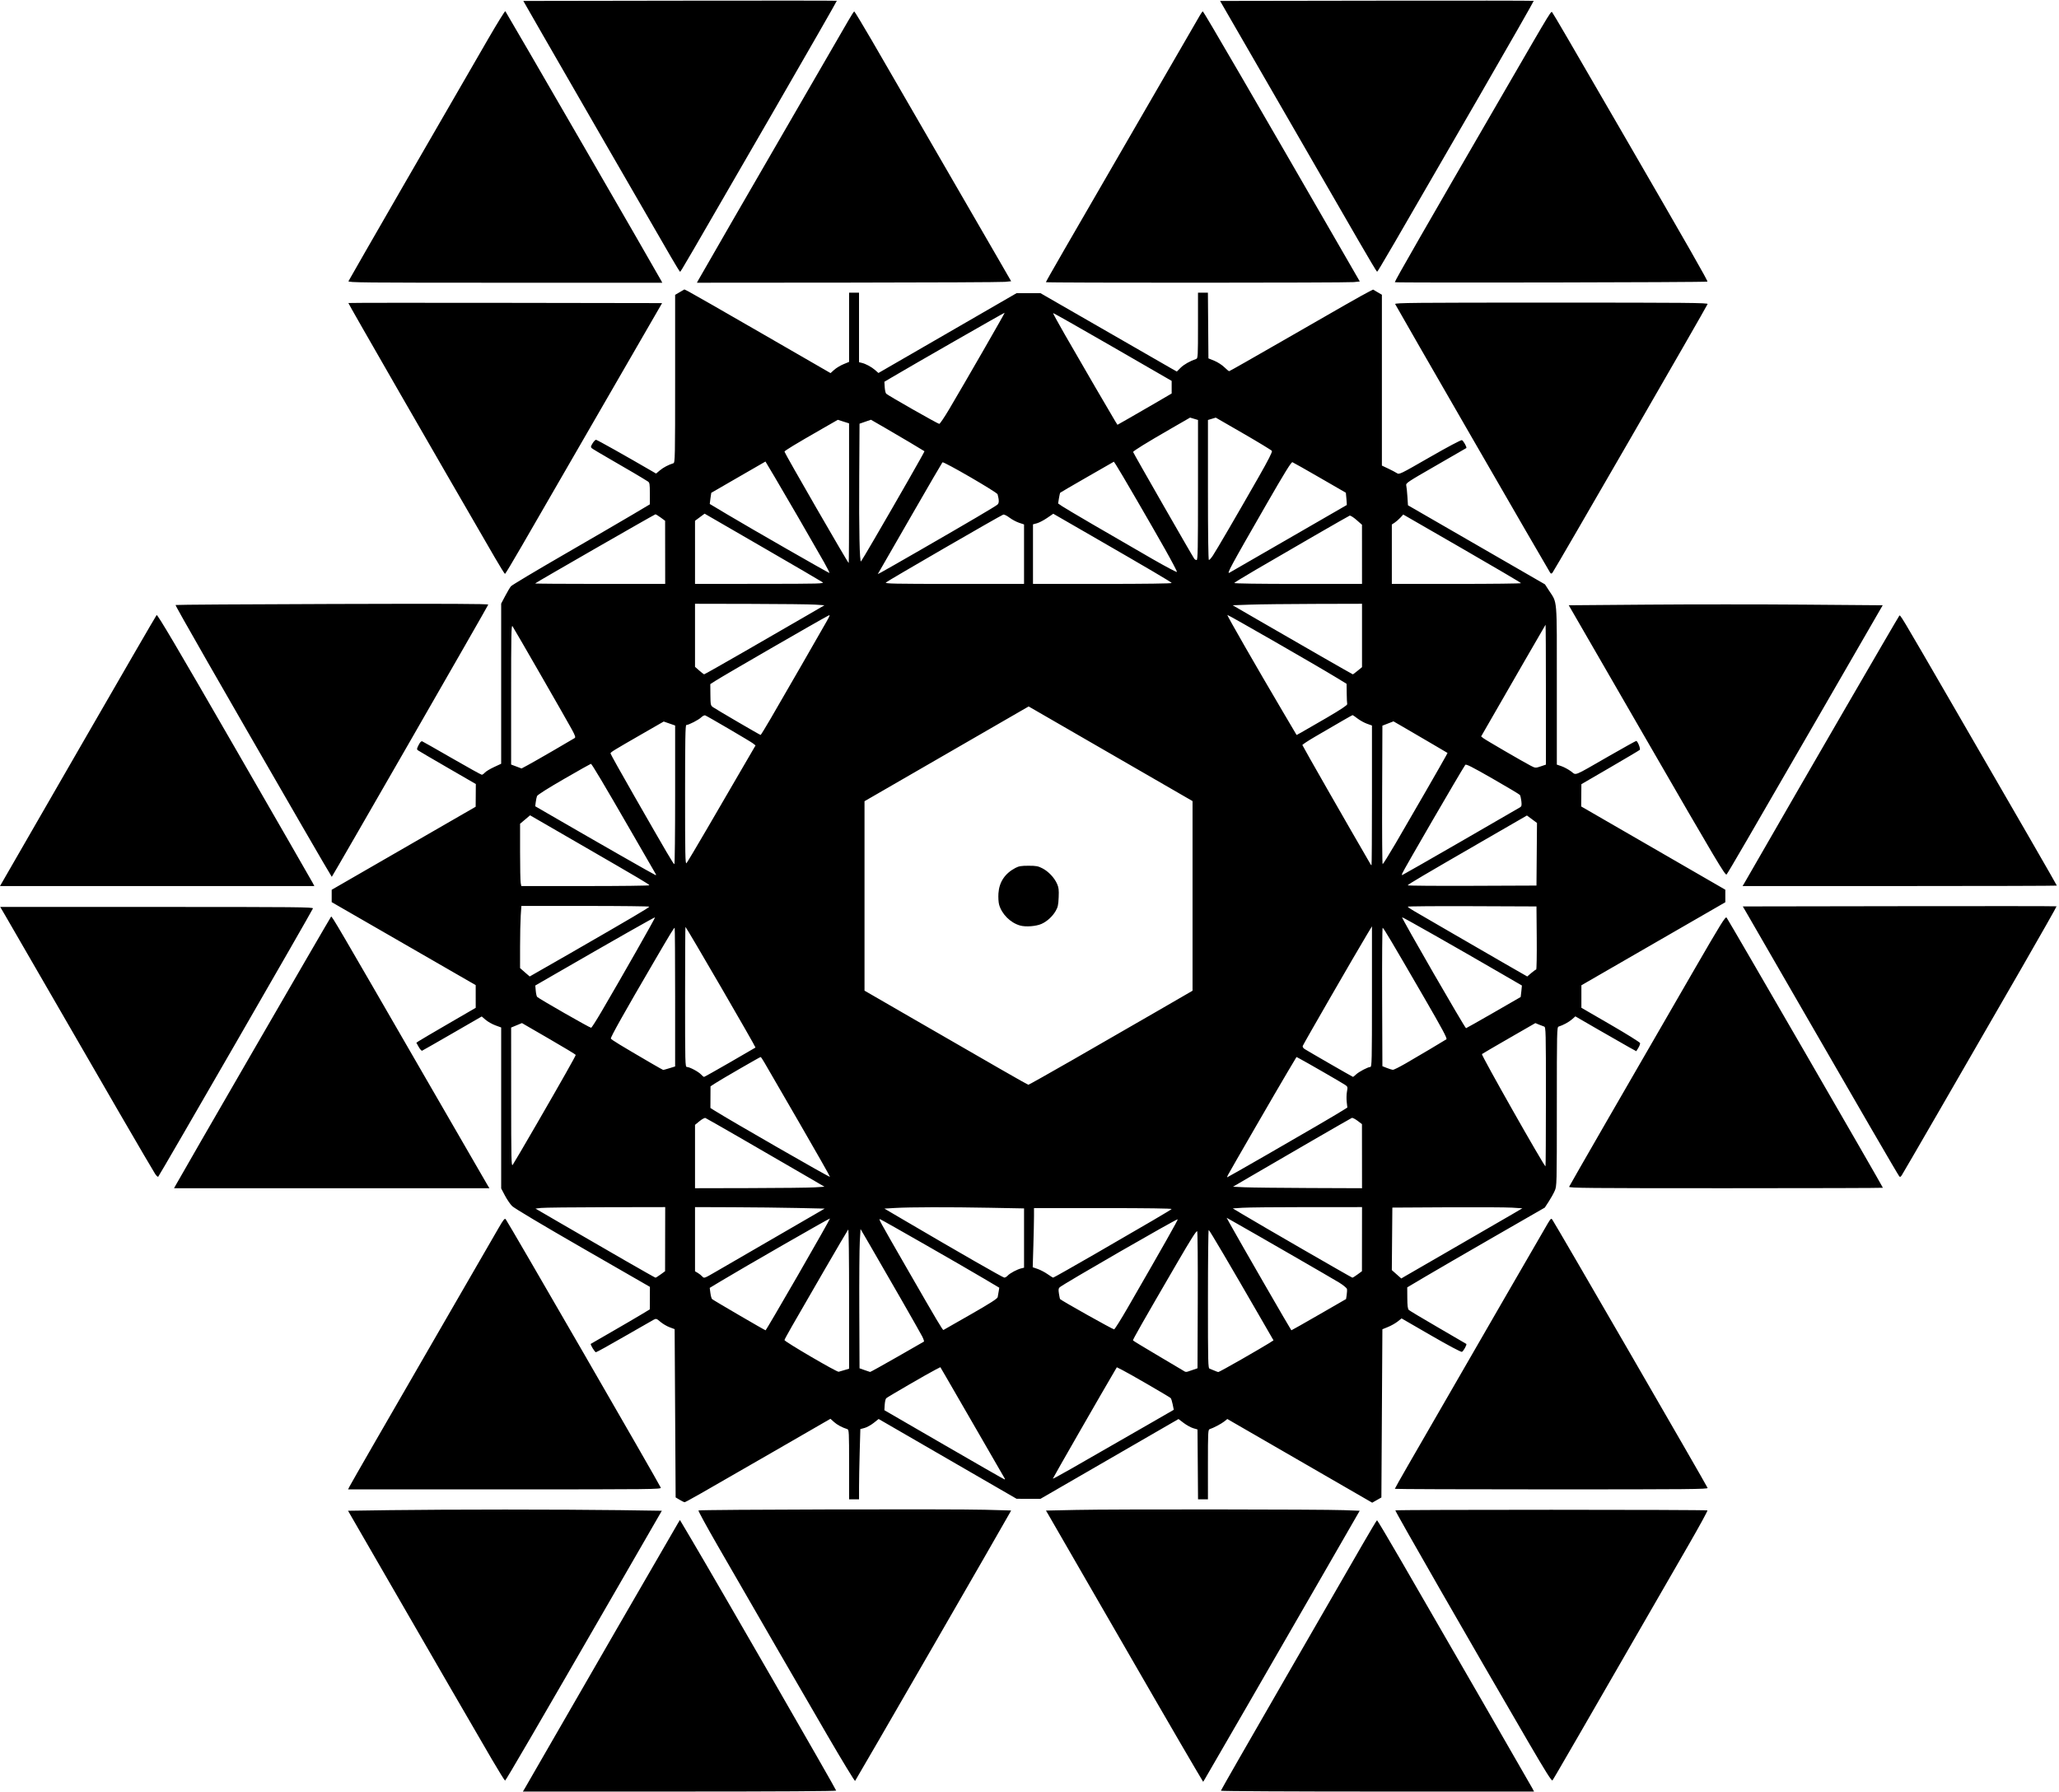 <?xml version="1.0" encoding="UTF-8" standalone="no"?>
<!-- Created with Inkscape (http://www.inkscape.org/) -->

<svg
   version="1.1"
   id="svg2"
   width="1325.333"
   height="1153.333"
   viewBox="0 0 1325.333 1153.333"
   sodipodi:docname="logo-qargo.eps"
   xmlns:inkscape="http://www.inkscape.org/namespaces/inkscape"
   xmlns:sodipodi="http://sodipodi.sourceforge.net/DTD/sodipodi-0.dtd"
   xmlns="http://www.w3.org/2000/svg"
   xmlns:svg="http://www.w3.org/2000/svg">
  <defs
     id="defs6" />
  <sodipodi:namedview
     id="namedview4"
     pagecolor="#ffffff"
     bordercolor="#000000"
     borderopacity="0.25"
     inkscape:showpageshadow="2"
     inkscape:pageopacity="0.0"
     inkscape:pagecheckerboard="0"
     inkscape:deskcolor="#d1d1d1" />
  <g
     id="g8"
     inkscape:groupmode="layer"
     inkscape:label="ink_ext_XXXXXX"
     transform="matrix(1.333,0,0,-1.333,0,1153.333)">
    <g
       id="g10"
       transform="scale(0.1)">
      <path
         d="m 2534.34,16.02 c 5.15,8.551 47.77,82.531 94.72,164.371 101.92,177.73 630.28,1092.309 644.34,1115.349 l 9.8,16.13 55.08,-92.92 C 3463.91,1006.91 4037.7,11.02 4037.7,4.961 4037.7,2.109 3756.25,0.391 3281.33,0.391 H 2524.92 Z M 5895.31,4.34 c 0,2.141 138.91,244.609 308.67,538.781 169.77,294.18 338.79,587.189 375.59,651.139 36.84,63.9 68.24,116.29 69.84,116.4 1.64,0.08 53.29,-86.79 114.85,-193.04 C 6966.8,767.891 7392.23,30.039 7399.96,15.082 l 7.62,-14.691 h -756.13 c -415.86,0 -756.14,1.801 -756.14,3.949 z M 3993.44,274.961 c -125.35,215.43 -319.49,551.09 -529.14,914.879 -52.15,90.59 -93.4,166.18 -91.57,167.97 4.61,4.61 1230.9,7.66 1383.68,3.4 l 125.86,-3.48 -5.32,-10.27 C 4860.74,1316.33 4133.87,56.871 4129.1,51.762 4127.15,49.652 4066.09,150.082 3993.44,274.961 Z M 5771.72,111.52 c -47.89,80.472 -301.13,517.781 -529.14,913.68 -95.74,166.32 -178.13,309.06 -183.01,317.22 l -8.87,14.85 147.5,3.16 c 179.5,3.83 1182.74,3.01 1290.32,-1.09 l 77.18,-2.93 -196.25,-340.82 C 6152.07,638.09 5831.13,82.422 5818.16,61.09 l -8.32,-13.668 z M 7380.04,239.34 C 7109.92,702.5 6735.2,1355.47 6737.93,1358.2 c 4.02,4.03 1502.93,3.87 1506.95,-0.15 1.76,-1.76 -38.32,-75.2 -89.06,-163.21 C 7608.13,244.41 7501.29,59.609 7496.64,54.531 7492.54,50.082 7464.53,94.492 7380.04,239.34 Z M 2375.55,155.199 c -61.37,104.68 -307.03,529.063 -555.04,958.781 l -139.92,242.43 202.96,2.93 c 111.65,1.6 361.72,2.89 555.75,2.89 194.06,0 443.67,-1.29 554.68,-2.89 l 201.88,-2.93 L 2978.4,979.609 C 2582.85,294.301 2442.42,53.199 2438.87,53.199 c -1.92,0 -30.43,45.902 -63.32,102 z m 906.17,1254.251 -19.22,11.37 -2.38,406.33 -2.42,406.33 -24.34,9.06 c -13.4,5 -33.32,16.76 -44.22,26.09 -18.98,16.25 -20.47,16.68 -33.24,10 -7.38,-3.83 -71.68,-40.62 -142.89,-81.79 -71.21,-41.18 -132.19,-74.85 -135.51,-74.85 -5.39,0 -28.24,37.74 -24.53,40.47 0.86,0.63 45.82,26.6 99.96,57.74 54.1,31.13 117.85,68.35 141.64,82.73 l 43.28,26.13 0.24,54.3 0.23,54.26 -324.3,186.6 c -194.45,111.87 -331.09,193.4 -341.21,203.63 -9.29,9.38 -24.96,32.38 -34.8,51.1 l -17.89,34.06 v 777.3 l -27.82,10.16 c -15.31,5.58 -36.44,17.5 -46.99,26.52 l -19.18,16.41 -141.4,-81.64 c -77.78,-44.92 -143.68,-82.58 -146.45,-83.67 -2.77,-1.1 -10.15,7.11 -16.4,18.24 l -11.37,20.23 11.01,7.5 c 6.06,4.14 70.55,42.11 143.32,84.34 l 132.31,76.8 -0.04,54.8 v 54.8 l -347.7,200.4 -347.69,200.35 v 59.72 l 347.62,200.51 347.57,200.47 0.43,54.84 0.39,54.85 -136.28,78.83 c -74.93,43.35 -139.46,81.13 -143.32,83.98 -6.14,4.41 -5.71,7.85 3.35,25.59 7.07,13.82 12.7,19.57 17.47,17.77 3.82,-1.49 68.86,-38.4 144.45,-81.99 75.62,-43.64 140.04,-79.34 143.16,-79.34 3.13,0 9.77,4.69 14.81,10.35 5.04,5.71 24.8,17.66 43.94,26.57 l 34.81,16.21 v 773.43 l 19.33,36.72 c 10.63,20.2 23.17,41.33 27.85,46.92 4.69,5.58 119.65,74.41 255.47,152.89 135.82,78.51 284.81,165.23 331.1,192.73 l 84.14,50 v 52.23 c 0,47.19 -0.94,52.77 -9.73,58.4 -27.42,17.57 -100.51,60.74 -177.77,105 -47.5,27.22 -89.38,52.26 -93.01,55.66 -5.62,5.16 -5,8.79 3.98,23.32 5.82,9.45 13.32,17.19 16.61,17.19 4.8,0 141.56,-76.76 270.04,-151.49 l 19.96,-11.64 18.71,15.63 c 16.68,13.94 40.31,26.37 64.92,34.14 7.93,2.5 8.4,26.17 8.4,407.97 v 405.27 l 22.3,13.09 22.31,13.04 19.68,-9.64 c 10.86,-5.32 169.65,-96.22 352.93,-202.04 l 333.25,-192.34 17.46,15.74 c 9.61,8.71 29.72,20.9 44.76,27.11 l 27.31,11.33 v 334.22 h 48.01 v -335.82 l 13.2,-3.17 c 19.92,-4.8 47.07,-19.45 64.76,-34.96 l 15.82,-13.9 333.52,192.73 333.48,192.74 h 115.39 l 88.71,-51.1 c 385.62,-222.15 524.06,-301.79 545.23,-313.63 l 24.53,-13.75 18.25,18.24 c 15.74,15.74 45.31,32.46 75.5,42.7 7.78,2.61 8.4,14.65 8.4,161.36 v 158.56 h 47.85 l 1.29,-158.63 1.25,-158.68 28.4,-11.52 c 15.63,-6.37 37.31,-20.27 48.2,-30.94 10.86,-10.7 21.45,-19.41 23.48,-19.41 2.03,0 117.5,65.59 256.6,145.74 278.95,160.74 386.37,221.92 417.66,237.81 l 20.7,10.55 42.58,-24.92 v -825.08 l 30,-14.14 c 16.48,-7.77 35.39,-17.7 41.99,-22.03 11.84,-7.77 14.06,-6.68 159.65,76.99 86.45,49.69 150.59,83.71 154.81,82.11 7.14,-2.73 25.07,-35 21.21,-38.24 -1.14,-0.94 -67.5,-39.3 -147.5,-85.24 -138.13,-79.37 -145.28,-84.18 -142.5,-95.54 1.6,-6.6 4.1,-30.82 5.58,-53.83 l 2.7,-41.76 330.78,-190.94 330.82,-190.93 18.71,-28.87 c 41.76,-64.3 38.52,-26.06 38.52,-458.44 v -383.16 l 22.03,-7.5 c 12.11,-4.1 32.69,-15.16 45.7,-24.49 28.24,-20.32 5.35,-29.38 183.05,72.61 70.62,40.55 130.23,73.67 132.5,73.67 6.79,0 21.99,-38.24 17.15,-43.08 -2.43,-2.42 -66.84,-40.7 -143.13,-85.04 l -138.75,-80.66 -0.94,-107.58 348.01,-201.02 347.97,-201.05 v -60.51 l -347.5,-200.47 -347.5,-200.51 v -108.67 l 141.05,-81.68 c 77.58,-44.96 141.64,-84.96 142.39,-88.91 0.7,-3.98 -3.13,-14.37 -8.52,-23.16 l -9.8,-15.94 -34.65,19.03 c -19.06,10.47 -85.24,48.32 -147.07,84.14 l -112.46,65.08 -16.49,-14.5 c -15,-13.2 -43.04,-28.36 -64.65,-34.96 -7.89,-2.42 -8.39,-25.04 -8.39,-386.13 0,-380.98 -0.08,-383.71 -10.24,-406.95 -5.62,-12.89 -18.71,-36.37 -29.06,-52.19 l -18.83,-28.83 -245.74,-141.37 c -135.16,-77.77 -284.61,-164.45 -332.11,-192.61 l -86.41,-51.25 0.35,-51.14 c 0.24,-37.69 2.11,-52.93 7.19,-57.85 3.79,-3.67 67.35,-41.72 141.25,-84.53 73.95,-42.81 135.35,-78.59 136.49,-79.57 3.82,-3.32 -14.03,-35.55 -21.25,-38.32 -4.26,-1.64 -65.59,30.98 -149.26,79.37 l -142.07,82.15 -19.1,-15.11 c -10.51,-8.32 -31.37,-20.08 -46.33,-26.18 l -27.27,-11.09 -2.42,-406.17 -2.38,-406.17 -44.38,-25.16 -349.8,202.03 -349.81,202.07 -14.41,-11.64 c -13.87,-11.21 -53.4,-32.11 -70.78,-37.38 -7.81,-2.38 -8.44,-14.77 -8.44,-170.7 V 1411.6 h -47.85 l -1.25,168.67 -1.29,168.68 -20.55,6.05 c -11.29,3.36 -31.95,14.69 -45.9,25.2 l -25.31,19.14 -333.32,-192.66 -333.32,-192.7 -57.58,0.12 -57.61,0.12 -333.09,192.65 -333.05,192.7 -24.02,-18.98 c -13.2,-10.47 -33.09,-21.41 -44.18,-24.38 l -20.16,-5.39 -3.16,-110.82 c -1.72,-60.94 -3.12,-137.27 -3.12,-169.61 v -58.79 h -48.01 v 168.17 c 0,155.89 -0.63,168.32 -8.4,170.78 -25.82,8.16 -48.83,20.47 -64.26,34.33 l -17.46,15.67 -272.93,-157.54 c -368.75,-212.78 -426.99,-245.9 -431.91,-245.35 -2.35,0.23 -12.89,5.54 -23.44,11.79 z m 1570.43,101.76 c -1.17,1.95 -58.83,101.88 -128.13,221.99 -69.29,120.12 -138.86,240.47 -154.57,267.46 l -28.63,49.07 -22.34,-11.37 c -36.1,-18.36 -233.05,-132.58 -239.22,-138.71 -3.09,-3.13 -6.33,-17.35 -7.19,-31.64 l -1.56,-26.02 288.01,-166.83 c 158.39,-91.76 289.72,-167 291.87,-167.19 2.15,-0.2 2.93,1.25 1.76,3.24 z m 693.05,262.07 122.69,70.7 -5.19,26.1 c -2.86,14.33 -7.31,28.12 -9.89,30.62 -6.44,6.25 -198.9,117.85 -232.58,134.85 l -27.26,13.75 -8.2,-13.91 c -56.37,-95.43 -300.67,-520.94 -300.67,-523.67 0,-3.36 76.8,40.19 461.1,261.56 z m -1467.9,262.34 22.82,6.76 v 338.36 c 0,195.08 -1.8,336.45 -4.22,333.83 -2.35,-2.5 -54.92,-92.03 -116.92,-198.98 -160.62,-277.19 -190.85,-330.28 -190.85,-335 0,-7.23 253.04,-155.24 261.6,-152.97 2.61,0.7 15.04,4.29 27.57,8 z m 253.79,62.9 c 69.65,39.88 128.21,73.51 130.16,74.64 1.95,1.18 -1.6,12.31 -7.89,24.69 -11.64,22.93 -170.08,299.61 -252.62,441.21 l -45.43,77.89 -3.55,-61.09 c -1.96,-33.59 -3.05,-184.92 -2.38,-336.29 l 1.13,-275.27 24.02,-8.52 c 13.17,-4.65 25.31,-8.79 26.95,-9.14 1.61,-0.35 59.93,31.99 129.61,71.88 z m 1425,-63.09 26.41,9.1 1.25,327.11 c 0.66,179.88 -0.59,330.31 -2.77,334.26 -2.93,5.19 -29.42,-36.45 -95.67,-150.35 -168.43,-289.53 -216.25,-373.52 -214.37,-376.6 1.01,-1.68 52.11,-32.78 113.51,-69.07 61.41,-36.29 118.13,-70 126.06,-74.84 17.34,-10.7 13.44,-10.7 45.58,0.39 z m 237.19,51.33 c 58.32,33.44 117.31,67.93 131.13,76.68 l 25.08,15.9 -60.31,104.53 c -157.58,273 -249.22,428.51 -252.58,428.51 -2.03,0 -3.67,-150.15 -3.67,-333.75 0,-313.63 0.47,-333.9 8.4,-336.33 4.61,-1.44 14.88,-5.54 22.77,-9.14 7.93,-3.59 16.37,-6.68 18.79,-6.87 2.42,-0.16 52.07,27.07 110.39,60.47 z m -2138.71,410 c 85.35,148.04 154.34,270.04 153.28,271.09 -1.91,1.92 -420.39,-238.4 -526.29,-302.23 l -54.53,-32.89 3.24,-24.57 c 1.76,-13.51 5.36,-26.71 7.97,-29.37 4.92,-5 254.46,-150.63 258.67,-150.98 1.33,-0.11 72.27,120.9 157.66,268.95 z m 832.42,-192.42 c 94.38,53.98 129.06,76.21 130.55,83.59 1.09,5.55 3.32,18.05 4.88,27.81 l 2.85,17.78 -75.78,44.96 c -104.02,61.72 -486.4,280.54 -497.89,284.88 -11.05,4.22 -15.12,11.76 135.55,-250.16 137.85,-239.61 165.12,-285.5 168.55,-283.79 1.57,0.79 60.63,34.5 131.29,74.93 z m 1681.8,-1.14 131.09,75.59 2.97,19.84 c 1.64,10.9 2.23,23.79 1.29,28.64 -0.94,4.84 -17.89,18.82 -37.66,31.05 -30.27,18.71 -426.09,246.99 -515.31,297.15 l -28.08,15.82 18.51,-33.48 c 40.55,-73.4 292.23,-509.84 294.1,-510 1.1,-0.11 60.98,33.79 133.09,75.39 z m -921.99,36.02 c 174.8,303.08 242.34,422.54 240.15,424.73 -3.71,3.71 -550.27,-311.18 -569.72,-328.21 -6.21,-5.43 -6.92,-11.37 -3.79,-31.25 2.15,-13.47 4.53,-25.08 5.27,-25.82 10,-9.37 254.26,-146.29 261.02,-146.29 3,0 33.2,48.09 67.07,106.84 z m -1733.09,320.62 c 110.9,64.22 216.64,125.55 235.04,136.25 l 33.44,19.5 -131.84,2.96 c -72.5,1.65 -213.4,3.25 -313.05,3.6 l -181.21,0.66 v -309.96 l 13.36,-7.85 c 7.31,-4.34 17.23,-12.19 21.96,-17.46 8.59,-9.45 9.22,-9.22 64.68,23.01 30.82,17.89 146.76,85.07 257.62,149.29 z m 3314.42,-30.19 c 128,73.87 253.04,146.21 277.85,160.82 l 45.04,26.52 -49.85,3.17 c -27.42,1.75 -168.67,2.5 -313.87,1.71 l -263.98,-1.48 -1.29,-150.86 -1.25,-150.9 22.85,-20.27 22.89,-20.24 14.38,8.6 c 7.93,4.76 119.18,69.06 247.23,142.93 z m -3838.01,-132.03 21.4,15.58 0.28,154.81 0.31,154.8 -286.8,-0.51 c -157.73,-0.23 -298.67,-1.87 -313.2,-3.59 l -26.41,-3.12 112.82,-65.67 c 234.45,-136.48 463.32,-267.89 466.71,-267.89 1.92,0 13.13,6.99 24.89,15.59 z m 1676.05,-5.51 c 10.24,11.33 45.39,30.04 65.55,34.88 l 13.2,3.21 v 286.25 l -166.4,3.16 c -193.72,3.71 -385.9,3.28 -457.62,-1.02 l -50.39,-3 98.08,-57.58 c 259.81,-152.58 473.87,-275.31 480.79,-275.63 4.21,-0.23 11.75,4.18 16.79,9.73 z m 425.78,106.87 c 251.41,145.16 359.61,208.68 365.51,214.5 2.85,2.81 -121.41,4.53 -330,4.53 h -334.53 v -39.61 c 0,-21.8 -1.41,-86.06 -3.09,-142.81 l -3.08,-103.21 24.22,-8.4 c 13.28,-4.64 34.65,-15.86 47.46,-24.92 12.81,-9.06 25,-16.6 27.15,-16.76 2.11,-0.15 94.96,52.35 206.36,116.68 z m 1263.36,-101.36 21.21,15.58 0.39,309.61 -265.19,-0.04 c -145.86,0 -286.29,-1.44 -312.07,-3.16 l -46.84,-3.09 44.46,-26.68 c 88.51,-53.16 529.33,-307.69 533.04,-307.77 2.11,-0.04 13.36,6.91 25,15.51 z m -2621.36,420.54 47.42,3.05 -112.23,65.35 c -200,116.53 -456.05,263.99 -462.85,266.6 -3.67,1.41 -16.45,-5.46 -28.4,-15.27 l -21.8,-17.85 v -306.06 l 265.24,0.59 c 145.86,0.31 286.52,1.91 312.62,3.59 z m 2642.81,150.63 -0.16,154.8 -21.4,16.14 c -11.76,8.86 -24.15,15.07 -27.47,13.79 -5.93,-2.27 -343.43,-197.43 -496.28,-286.96 l -77.47,-45.35 55.86,-2.66 c 30.75,-1.44 170.9,-3.04 311.49,-3.59 l 255.58,-0.98 z m -2719.42,165.23 c -83.86,144.77 -159.02,274.53 -167.07,288.36 -8,13.87 -15.82,25.24 -17.34,25.24 -3.67,0 -198.83,-112.93 -223.05,-129.07 l -19.02,-12.69 -0.27,-52.19 -0.24,-52.15 18.32,-11.56 c 75.43,-47.62 556.29,-323.91 559.03,-321.17 1.17,1.13 -66.49,120.51 -150.36,265.23 z m 2259.65,-158.59 c 197.5,113.67 332.62,192.58 368.09,214.96 l 20.97,13.24 -3.04,27.19 c -1.68,14.96 -1.13,37.5 1.21,50.08 4.02,21.52 3.55,23.44 -8.32,31.8 -12.23,8.67 -195,114.06 -221.95,128 l -13.44,6.96 -45.08,-75.63 c -42.73,-71.68 -273.98,-471.44 -286.02,-494.41 -3.08,-5.98 -4.61,-10.82 -3.39,-10.82 1.25,0 87.18,48.86 190.97,108.63 z m -3524.37,150.59 c 120.93,209.14 187.5,326.95 187.5,331.87 0,1.8 -58.44,37.07 -129.89,78.4 l -129.88,75.19 -26.13,-10.82 -26.09,-10.82 0.15,-336.32 c 0.12,-302.04 0.9,-335.36 7.42,-326.72 4.03,5.27 56.64,94.92 116.92,199.22 z m 4872.3,129.72 c 0,315.94 -0.51,336.33 -8.4,338.83 -4.64,1.45 -16.09,5.86 -25.47,9.77 l -17.1,7.07 -126.92,-73.01 c -69.8,-40.16 -128.79,-74.69 -131.09,-76.72 -4.53,-4.02 300.11,-542.07 306.95,-542.07 1.13,0 2.03,151.25 2.03,336.13 z m -2278.59,181.92 c 119.33,68.47 296.91,170.74 394.57,227.26 l 177.62,102.81 v 915.82 l -395.71,228.52 -395.7,228.48 -93.91,-54.18 c -51.64,-29.81 -229.96,-132.78 -396.29,-228.83 l -302.38,-174.61 v -914.81 l 215.98,-124.84 c 408.2,-235.94 571.21,-329.37 575.04,-329.73 2.11,-0.19 101.44,55.67 220.78,124.11 z m -260.63,644.96 c -46.79,13.2 -88.94,55.47 -101.44,101.72 -2.85,10.58 -4.26,34.53 -3.05,53.2 3.48,54.73 31.17,96.41 81.84,123.08 16.6,8.75 28.08,10.67 63.47,10.67 37.31,0 46.49,-1.76 67.5,-12.7 29.11,-15.15 57.23,-45.04 70.36,-74.72 7.96,-17.93 9.29,-29.3 7.69,-65.63 -1.6,-36.83 -3.98,-47.46 -14.77,-65.82 -15.46,-26.44 -41.79,-50.35 -68.28,-62.07 -26.4,-11.68 -76.21,-15.39 -103.32,-7.73 z M 3524.84,3521.84 c 66.92,38.63 122.39,70.82 123.25,71.56 2.42,2.07 -328.48,572.26 -338.13,582.62 -1.01,1.09 -1.83,-150.67 -1.83,-337.23 0,-323.67 0.39,-339.18 8.63,-339.18 13.01,0 55.39,-22.42 68.16,-36.02 6.21,-6.6 12.85,-11.99 14.77,-11.99 1.91,0 58.24,31.6 125.15,70.24 z m 3023.01,-58.6 c 14.06,13.36 57.93,36.37 69.38,36.37 6.99,0 7.69,31.05 7.69,339.61 v 339.57 l -24.61,-40.78 c -52.22,-86.6 -308.04,-530.2 -309.88,-537.31 -1.05,-4.14 3.05,-10.62 9.1,-14.41 22.77,-14.3 231.88,-134.65 233.95,-134.69 1.17,0 7.65,5.24 14.37,11.64 z m -3315.39,30.28 27.58,8.47 0.04,334.81 c 0,184.14 -1.02,334.8 -2.31,334.8 -3.51,0 -19.68,-26.52 -100.31,-164.65 -143.87,-246.25 -210.04,-364.22 -207.73,-370.19 2.07,-5.47 46.91,-32.81 200,-122.03 27.69,-16.14 51.48,-29.42 52.77,-29.53 1.33,-0.08 14.8,3.63 29.96,8.32 z m 3555.78,23.39 c 56.02,32.27 184.06,108.25 196.06,116.33 5.19,3.52 -17.97,46.88 -108.44,203.01 -158.83,274.06 -195.16,335.16 -199.38,335.27 -1.99,0.04 -3.08,-150.31 -2.42,-334.1 l 1.25,-334.14 21.6,-8.55 c 11.88,-4.69 24.89,-8.75 28.91,-9.03 4.06,-0.27 32.11,13.75 62.42,31.21 z m -3884.1,249.46 c 98.99,168.79 260.98,453.83 259.02,455.78 -1.79,1.8 -183,-101.1 -489.14,-277.74 l -89.25,-51.52 2.22,-25.04 c 1.25,-13.79 4.26,-27.19 6.68,-29.8 8.01,-8.6 255.94,-150.47 260.86,-149.26 2.62,0.62 24.96,35.55 49.61,77.58 z m 4307.85,-4.53 c 71.8,41.25 130.78,75.27 131.06,75.58 0.31,0.31 1.75,12.93 3.24,28.01 l 2.69,27.42 -96.83,56.21 c -221.06,128.36 -480.04,275.35 -481.88,273.52 -3.36,-3.36 303.68,-535.78 308.95,-535.78 1.25,0 61.01,33.75 132.77,75.04 z m -4454.92,288.78 c 293.67,169.18 378.13,218.99 378.2,222.97 0,2 -138.94,3.6 -308.82,3.6 h -308.87 l -3.13,-46.8 c -1.68,-25.74 -3.12,-93.24 -3.16,-150 l -0.04,-103.2 22.81,-20.2 c 12.58,-11.13 23.28,-20.31 23.79,-20.39 0.51,-0.12 90.16,51.21 199.22,114.02 z M 7417.85,3970 c 2.19,0 3.44,68.59 2.74,152.38 l -1.29,152.42 -310.78,1.22 c -170.94,0.7 -310.79,-0.4 -310.75,-2.39 0.08,-1.99 13.52,-11.36 30,-20.82 16.45,-9.45 97.97,-56.76 181.14,-105.15 83.16,-48.36 199.49,-115.67 258.51,-149.54 l 107.35,-61.56 19.53,16.72 c 10.74,9.18 21.33,16.72 23.55,16.72 z m -4282.54,406.99 c 0,4.49 -33.32,24.26 -339.45,201.25 l -236.25,136.6 -24.14,-20.39 -24.14,-20.35 v -135.47 c 0,-74.49 1.33,-142.18 2.97,-150.43 l 3,-15 h 309.03 c 169.92,0 308.98,1.68 308.98,3.79 z m 4285.24,149.81 1.25,151.21 -24.3,18.01 -24.26,17.96 -202.58,-116.99 c -303.39,-175.23 -372.81,-216.21 -372.89,-220.23 -0.07,-1.99 139.81,-3.09 310.75,-2.39 l 310.78,1.22 z m -4253.17,-97.19 c -1.17,1.95 -54.45,94.3 -118.43,205.19 -134.11,232.5 -191.41,328.79 -195.59,328.79 -1.6,0 -60.04,-32.93 -129.81,-73.2 -78.43,-45.27 -128.24,-76.84 -130.46,-82.77 -2,-5.32 -4.73,-18.48 -6.14,-29.3 l -2.54,-19.65 77.47,-44.88 c 221.95,-128.63 500.31,-287.62 503.71,-287.7 2.14,-0.04 2.93,1.53 1.79,3.52 z m 3884.92,157.38 c 153.44,88.56 282.97,163.48 287.86,166.53 7.42,4.64 8.43,9.57 6.17,29.84 -1.53,13.32 -4.77,26.8 -7.23,29.92 -2.42,3.13 -61.76,38.56 -131.8,78.71 -101.4,58.09 -128.28,71.64 -131.87,66.29 -24.53,-36.52 -298.16,-507.81 -304.65,-524.76 -1.6,-4.15 -1.68,-7.5 -0.15,-7.5 1.48,0 128.24,72.42 281.67,160.97 z m -427.38,224.3 v 337.26 l -23.79,8.44 c -13.08,4.65 -33.63,15.98 -45.66,25.12 -11.99,9.18 -22.77,16.68 -23.91,16.68 -2.03,0 -63.63,-35.39 -181.44,-104.34 -33.67,-19.68 -61.21,-37.81 -61.21,-40.31 0,-3.2 225.7,-397.93 329.68,-576.52 1.14,-2 3.05,-3.64 4.22,-3.64 1.14,0 2.11,151.8 2.11,337.31 z m -3364.8,2.42 v 334.88 l -27.62,9.57 -27.58,9.57 -103.2,-59.33 c -143.75,-82.66 -153.59,-88.75 -153.59,-94.81 0,-2.93 52.46,-96.95 116.6,-208.86 160.43,-280 187.42,-325.94 191.68,-325.94 2.03,0 3.71,150.7 3.71,334.92 z m 155.04,-162.11 c 51.4,88.44 124.92,214.81 163.32,280.78 l 69.88,120 -12.07,9.61 c -11.56,9.22 -218.32,130.39 -231.25,135.55 -3.48,1.37 -12.11,-3.05 -19.22,-9.81 -12.93,-12.38 -60.47,-36.79 -71.72,-36.87 -4.72,-0.04 -5.97,-70.7 -5.97,-337.07 0,-290.35 0.93,-336.06 6.75,-330 3.75,3.83 48.87,79.37 100.28,167.81 z m 3324.8,-70.74 c 64.96,110.66 232.15,401.09 243.09,422.19 l 6.75,13 -68.43,40.36 c -37.66,22.18 -96.37,56.52 -130.47,76.25 l -61.99,35.93 -53.6,-20.78 -1.25,-334.49 c -0.66,-183.98 0.43,-334.49 2.42,-334.45 2,0 30.55,45.9 63.48,101.99 z m -4065.43,448.2 c 51.45,29.92 96.6,56.37 100.27,58.79 5.43,3.52 2.93,11.29 -13.08,41.02 -23.52,43.55 -277.7,485.74 -287.11,499.41 -5.51,8.01 -6.48,-42.66 -6.48,-329.41 V 4960 l 25.19,-9.45 25.2,-9.5 31.21,16.8 c 17.15,9.26 73.32,41.29 124.8,71.21 z m 4767.93,-77.03 22.46,7.66 v 338.75 c 0,186.33 -0.78,337.85 -1.76,336.76 -1.44,-1.65 -177.89,-307.5 -284.92,-493.87 l -26.13,-45.47 10.16,-8.24 c 9.96,-8.05 190.43,-113.05 228.24,-132.78 23.47,-12.26 24.1,-12.26 51.95,-2.81 z m -3721.72,228.79 c 62.31,106.91 248.67,430.51 271.21,470.94 17.11,30.66 17.62,32.54 6.88,26.87 -53.95,-28.55 -501.06,-286.79 -543.4,-313.86 l -25.55,-16.33 0.51,-51.37 c 0.51,-48.71 1.13,-51.76 12.31,-59.84 14.45,-10.43 226.87,-134.42 230.23,-134.38 1.29,0 22.81,35.12 47.81,77.97 z m 2685.78,5.16 c 68.87,40.27 100.2,61.17 98.87,65.89 -1.01,3.79 -2.11,27.43 -2.38,52.43 l -0.51,45.5 -49.06,30 c -94.06,57.47 -524.89,305.04 -527.03,302.86 -2.23,-2.19 141.25,-252.23 266.99,-465.32 l 67.65,-114.64 22.31,12.18 c 12.3,6.68 67.69,38.67 123.16,71.1 z m -2804.64,323.86 c 109.02,62.82 238.98,137.89 288.78,166.8 l 90.55,52.58 -44.96,3.05 c -24.73,1.68 -165.35,3.32 -312.54,3.59 l -267.62,0.55 v -304.54 l 20.43,-17.92 c 11.21,-9.89 21.92,-18.05 23.75,-18.13 1.84,-0.12 92.54,51.17 201.61,114.02 z m 2953.82,-96.87 21.21,17.38 v 306.06 l -229.21,-0.59 c -126.06,-0.31 -266.57,-1.95 -312.27,-3.59 l -83.09,-3.01 123.87,-71.76 c 199.92,-115.74 454.65,-261.87 456.52,-261.87 0.98,0 11.29,7.85 22.97,17.38 z m -3343.79,571.83 -0.19,152.39 -21.21,15.62 c -11.64,8.56 -23.17,15.59 -25.55,15.59 -3.91,0 -575.7,-328.44 -580.98,-333.75 -1.25,-1.25 139.57,-2.27 312.93,-2.27 h 315.2 z m 759.14,-143.75 c -6.32,4.5 -136.83,80.71 -290.03,169.34 l -278.56,161.21 -23.16,-17.19 -23.17,-17.22 V 5984.8 l -0.04,-152.42 313.21,0.28 c 295.93,0.23 312.58,0.7 301.75,8.39 z m 973.87,134.97 v 143.59 l -24.26,8.09 c -13.32,4.41 -34.1,15.58 -46.17,24.76 -12.07,9.22 -25.47,15.82 -29.76,14.69 -10.75,-2.89 -558.09,-319.57 -566.84,-328.01 -6.05,-5.78 40.2,-6.76 330,-6.76 h 337.03 z m 713.01,-139.18 c -3.2,5.15 -108.75,67.3 -377.7,222.42 l -194.14,111.95 -29.84,-20.43 c -16.41,-11.25 -38.48,-22.77 -48.98,-25.58 l -19.14,-5.16 v -287.66 h 336.28 c 203.87,0 335.2,1.76 333.52,4.46 z m 918.91,138.36 -0.08,142.81 -26.49,23.24 c -14.8,13.01 -29.45,22.11 -33.16,20.7 -7.38,-2.85 -292.81,-167.46 -452.58,-261.05 -56.09,-32.81 -103.2,-61.68 -104.69,-64.1 -1.64,-2.66 120.55,-4.42 307.19,-4.42 h 309.88 z m 767.89,-139.18 c -0.12,1.95 -128.09,77.3 -284.42,167.46 l -284.22,163.86 -14.37,-15.47 c -7.93,-8.47 -20.35,-19.29 -27.62,-24.02 l -13.2,-8.55 v -286.92 h 312.03 c 171.6,0 311.91,1.64 311.8,3.64 z M 4445.7,5996.99 c 233.21,134.34 360.55,209.34 370.86,218.4 8.17,7.15 8.32,21.25 0.51,49.84 -2.73,10.04 -260.78,159.65 -266.13,154.3 -2.11,-2.15 -67.89,-115.16 -146.14,-251.13 -78.24,-135.98 -147.65,-256.53 -154.25,-267.93 l -12.03,-20.74 16.01,8.16 c 8.79,4.49 94.81,53.59 191.17,109.1 z m -466.4,-60.19 c -55.16,97.42 -192.66,334.84 -237.85,410.66 l -45.2,75.86 -20.08,-11.6 c -11.01,-6.37 -69.72,-40.24 -130.47,-75.24 -60.7,-35 -110.7,-63.94 -111.13,-64.25 -0.39,-0.36 -2.23,-12.58 -4.02,-27.23 l -3.28,-26.56 85.62,-51.14 c 110.82,-66.21 487.42,-282.1 492.03,-282.1 1.99,0 -9.57,23.24 -25.62,51.6 z m 1646.91,62.15 c -67.19,119.25 -221.64,385.03 -237.19,408.12 l -10.39,15.43 -128.16,-73.52 c -70.47,-40.46 -129.26,-74.68 -130.63,-76.05 -1.4,-1.37 -4.29,-13.71 -6.44,-27.34 l -3.95,-24.85 19.73,-13.47 c 20.04,-13.64 221.52,-131.37 434.92,-254.11 64.69,-37.18 118.32,-65.58 119.18,-63.04 0.9,2.54 -24.8,51.52 -57.07,108.83 z m 595.51,51.83 c 154.41,89.06 281.17,162.27 281.64,162.62 0.47,0.39 -0.35,13.87 -1.8,29.96 l -2.65,29.26 -125.39,72.42 c -68.99,39.84 -128.64,73.59 -132.62,75 -5.35,1.91 -37.31,-49.77 -124.81,-201.84 -176.09,-306.17 -194.8,-340.82 -178.79,-331.48 2,1.17 129.97,75 284.42,164.06 z m -2121.68,219.61 -0.08,337.23 -27.11,8.59 -27.15,8.63 -77.18,-44.25 c -129.89,-74.46 -180.39,-105.16 -180.39,-109.57 0,-6.76 306.17,-537.82 310.07,-537.82 1.06,0 1.88,151.72 1.84,337.19 z m 120.23,-224.37 c 114.53,196.4 245.39,425.62 243.83,426.99 -3.55,3.04 -125.94,75.62 -190,112.61 l -68.4,39.5 -27.61,-9.53 -27.58,-9.54 -1.49,-256.01 c -1.48,-259.34 1.84,-416.21 8.71,-408.87 2.07,2.23 30.24,49.38 62.54,104.85 z m 1564.65,239.8 v 338.2 l -19.14,5.71 -19.1,5.74 -90.08,-51.92 c -120.39,-69.37 -185.39,-109.53 -185.04,-114.25 0.35,-4.14 287.62,-505.55 295.47,-515.71 2.58,-3.28 7.62,-5.97 11.25,-5.97 5.59,0 6.64,54.14 6.64,338.2 z m 71.02,-317.81 c 15.66,22.97 119.14,200.54 221.64,380.27 47.03,82.46 67.03,121.92 64.18,126.41 -2.27,3.63 -64.18,41.25 -137.54,83.63 l -133.44,77.03 -18.94,-5.66 -18.91,-5.67 v -338.2 c 0,-210.9 1.72,-338.2 4.57,-338.2 2.5,0 10.82,9.18 18.44,20.39 z m -275.04,738.98 76.8,44.96 v 60.82 l -285.43,164.77 c -157.04,90.58 -286.29,163.91 -287.31,162.93 -0.98,-1.02 24.65,-47.85 56.95,-104.14 78.44,-136.6 228.99,-395.47 242.93,-417.74 l 11.14,-17.81 54.06,30.63 c 29.73,16.83 88.63,50.82 130.86,75.58 z m -997.54,-30.97 c 79.88,134.92 269.37,464.37 267.93,465.89 -1.21,1.29 -447.38,-254.29 -547.19,-313.43 l -33.59,-19.93 1.56,-26.09 c 0.86,-14.34 4.1,-28.51 7.19,-31.52 9.26,-8.99 249.61,-145.74 256.17,-145.74 3.28,0 24.84,31.87 47.93,70.82 z M 1688.71,1475.2 c 9.92,19.14 171.6,299.92 466.49,810 122.89,212.53 236.25,408.71 251.99,436.01 23.44,40.66 29.69,48.44 34.69,43.2 8.67,-9.1 742.42,-1279.29 748.86,-1296.4 3.05,-7.97 -34.8,-8.4 -753.44,-8.4 h -756.64 z m 5046.6,-12.9 c 0,1.49 29.49,53.87 65.55,116.41 352.38,611.02 658.59,1141.21 672.3,1163.99 15.24,25.31 17.39,27.1 22.86,19.21 16.91,-24.41 744.1,-1280.89 749.61,-1295.27 2.38,-6.17 -91.33,-7.03 -753.79,-7.03 -416.1,0 -756.53,1.21 -756.53,2.69 z M 846.328,2924.8 c 22.774,42.58 747.462,1295.24 752.542,1300.79 3.63,3.94 25.66,-33.72 453.08,-773.99 160.78,-278.51 296.64,-513.44 301.84,-521.99 l 9.49,-15.63 H 840.59 Z m 6730.702,-3.67 c 2.62,6.84 276.25,481.72 600.9,1042.78 134.57,232.57 154.14,264.06 159.61,256.79 10.9,-14.53 754.57,-1300.23 754.57,-1304.53 0,-1.21 -341.52,-2.19 -758.91,-2.19 -669.29,0 -758.59,0.86 -756.17,7.15 z m -6828.55,63.13 c -25.75,40.9 -250.75,428.44 -555.55,956.95 -79.961,138.59 -155.821,269.81 -168.59,291.6 L 1.09,4272.38 H 757.5 c 679.84,0 756.13,-0.74 753.59,-7.38 -5.78,-15.12 -739.762,-1287.81 -746.91,-1295.16 -2.231,-2.3 -9.258,4.14 -15.7,14.42 z m 8422.15,-11.99 c -7.5,9.45 -209.93,358 -479.11,824.92 -128.59,223.08 -243.28,421.79 -254.84,441.6 l -21.02,36.01 756.61,1.22 c 416.13,0.66 757.42,0.39 758.43,-0.63 1.02,-0.98 -75.78,-136.52 -170.62,-301.21 -284.92,-494.65 -569.1,-986.06 -576.92,-997.62 -6.01,-8.86 -8.32,-9.69 -12.53,-4.29 z M 11.762,4393.59 c 6.477,11.21 175.468,304.46 375.508,651.61 200.031,347.14 366.089,633.71 369.058,636.79 4.024,4.18 98.902,-156.56 375.002,-635.27 203.28,-352.46 373.4,-648.2 378.08,-657.19 l 8.52,-16.33 H 0 Z m 8412.148,-4.8 c 5.15,8.59 43.43,75 85.07,147.62 177.97,310.23 656.57,1135.66 661.65,1141.01 6.17,6.56 -9.22,32.27 274.21,-457.03 284.93,-491.8 487.27,-842.69 487.27,-845.04 0,-1.17 -341.45,-2.15 -758.79,-2.15 H 8414.53 Z M 1457.7,4664.92 c -404.18,699.45 -612.348,1063.13 -609.93,1065.55 1.492,1.48 341.84,3.71 756.33,4.96 556.49,1.72 753.6,0.9 753.6,-3.09 0,-3.94 -749.38,-1307.77 -755.55,-1314.61 -0.55,-0.58 -65.55,110.63 -144.45,247.19 z m 6495.39,409.96 -377.89,654.34 379.25,3.01 c 208.6,1.68 549.69,1.68 757.97,0 l 378.71,-3.01 -317.5,-549.88 C 8444.84,4610 8348.44,4444.18 8337.42,4429.3 c -5.74,-7.78 -46.6,60.86 -384.33,645.58 z m -5564.34,885.9 c -291.84,503.05 -708.12,1226.56 -706.56,1228.09 1.05,1.09 342.38,1.4 758.44,0.74 l 756.48,-1.21 -300.9,-520.86 c -165.51,-286.49 -335.47,-580.74 -377.69,-653.87 -42.23,-73.12 -78.25,-133.05 -79.97,-133.12 -1.71,-0.08 -24.14,36.01 -49.8,80.23 z m 5096.84,-74.61 c -6.57,8.28 -745.12,1288.52 -748.6,1297.58 -2.38,6.17 90.67,7.03 754.34,7.03 653.16,0 756.64,-0.94 754.37,-6.83 -6.09,-15.94 -741.4,-1289.5 -749.29,-1297.78 -4.85,-5.12 -6.8,-5.12 -10.82,0 z M 1682.81,7294.41 c 2.58,6.76 471.72,820.55 675.51,1171.76 43.2,74.49 80,133.87 81.8,132.03 4.57,-4.72 733.51,-1265.04 752.22,-1300.58 l 5.71,-10.82 h -759.07 c -690.78,0 -758.82,0.7 -756.17,7.61 z m 1688.24,3.21 c 9.22,17.38 277.27,481.68 495.43,857.97 110.98,191.4 213.79,369.02 228.48,394.64 14.73,25.67 28.2,46.72 29.96,46.84 1.76,0.08 39.34,-61.95 83.52,-137.85 81.17,-139.53 528.63,-912.58 623.04,-1076.41 l 51.18,-88.83 -30.08,-3 c -16.53,-1.68 -357.93,-3.32 -758.63,-3.64 l -728.56,-0.54 z m 1679.46,-8.13 c 0,3.56 88.79,157.74 440.78,765.31 159.8,275.86 295.74,510.79 302.11,522 6.33,11.21 13.05,20.39 14.88,20.39 3.67,0 259.88,-440.59 695.31,-1195.78 l 62.62,-108.56 -28.94,-3.01 c -35.82,-3.75 -1486.76,-4.1 -1486.76,-0.35 z m 1684.8,-0.15 c 0,6.75 141.53,253.32 531.72,926.25 240.04,414.06 222.07,384.8 230,374.02 8.17,-11.06 70.55,-118.05 324.49,-556.41 340.59,-587.89 426.25,-737.93 423.21,-741.01 -3.75,-3.75 -1509.42,-6.57 -1509.42,-2.85 z m -3496.33,123.47 c -116.05,200.08 -536.21,928.17 -618.43,1071.6 l -93.52,163.21 756.13,1.21 c 415.86,0.66 756.84,0.47 757.74,-0.43 0.9,-0.86 -140.55,-247.66 -314.3,-548.4 -419.45,-726.02 -439.45,-760.39 -442.54,-760.39 -1.44,0 -21.76,32.93 -45.08,73.2 z m 3321.14,76.8 c -47.54,82.34 -217.39,376.56 -377.5,653.87 l -291.06,504.14 756.25,1.21 c 415.94,0.66 757.15,0.31 758.24,-0.78 1.1,-1.1 -118.82,-211.18 -266.48,-466.8 -428.87,-742.5 -486.6,-841.64 -489.92,-841.52 -1.72,0.07 -42.03,67.54 -89.53,149.88 z"
         style="fill:#000000;fill-opacity:1;fill-rule:nonzero;stroke:none"
         id="path12" />
    </g>
  </g>
</svg>
